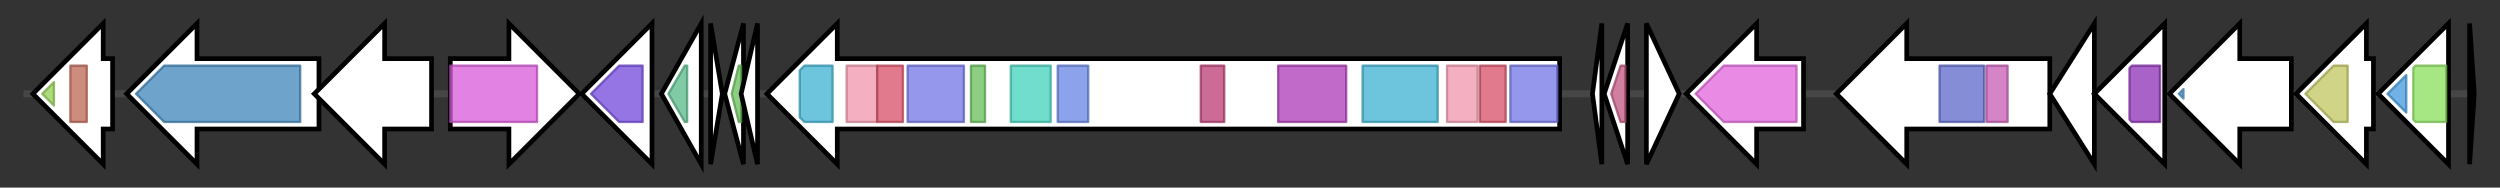 <svg version="1.1" baseProfile="full" xmlns="http://www.w3.org/2000/svg" width="1065.967" height="80">
	<rect width="100%" height="100%" fill="#333333" stroke="none"/>
	<g>
		<line x1="10" y1="40.0" x2="1055.967" y2="40.0" style="stroke:rgb(70,70,70); stroke-width:3 "/>
		<g>
			<title> (ctg1877_1)</title>
			<polygon class=" (ctg1877_1)" points="48,25 44,25 44,10 14,40 44,70 44,55 48,55" fill="rgb(255,255,255)" fill-opacity="1.0" stroke="rgb(0,0,0)" stroke-width="2"  />
			<g>
				<title>ACP_syn_III_C (PF08541)
"3-Oxoacyl-[acyl-carrier-protein (ACP)] synthase III C terminal"</title>
				<polygon class="PF08541" points="18,40 23,35 23,45" stroke-linejoin="round" width="8" height="24" fill="rgb(146,207,81)" stroke="rgb(116,165,64)" stroke-width="1" opacity="0.75" />
			</g>
			<g>
				<title>ACP_syn_III (PF08545)
"3-Oxoacyl-[acyl-carrier-protein (ACP)] synthase III"</title>
				<polygon class="PF08545" points="30,28 30,28 37,28 37,52 30,52 30,52" stroke-linejoin="round" width="7" height="24" fill="rgb(189,102,84)" stroke="rgb(151,81,67)" stroke-width="1" opacity="0.75" />
			</g>
		</g>
		<g>
			<title> (ctg1877_2)</title>
			<polygon class=" (ctg1877_2)" points="136,25 84,25 84,10 54,40 84,70 84,55 136,55" fill="rgb(255,255,255)" fill-opacity="1.0" stroke="rgb(0,0,0)" stroke-width="2"  />
			<g>
				<title>Penicil_amidase (PF01804)
"Penicillin amidase"</title>
				<polygon class="PF01804" points="58,40 70,28 128,28 128,52 70,52" stroke-linejoin="round" width="73" height="24" fill="rgb(62,133,186)" stroke="rgb(49,106,148)" stroke-width="1" opacity="0.75" />
			</g>
		</g>
		<g>
			<title> (ctg1877_3)</title>
			<polygon class=" (ctg1877_3)" points="184,25 164,25 164,10 134,40 164,70 164,55 184,55" fill="rgb(255,255,255)" fill-opacity="1.0" stroke="rgb(0,0,0)" stroke-width="2"  />
		</g>
		<g>
			<title> (ctg1877_4)</title>
			<polygon class=" (ctg1877_4)" points="192,25 217,25 217,10 247,40 217,70 217,55 192,55" fill="rgb(255,255,255)" fill-opacity="1.0" stroke="rgb(0,0,0)" stroke-width="2"  />
			<g>
				<title>Xan_ur_permease (PF00860)
"Permease family"</title>
				<rect class="PF00860" x="192" y="28" stroke-linejoin="round" width="37" height="24" fill="rgb(216,88,217)" stroke="rgb(172,70,173)" stroke-width="1" opacity="0.75" />
			</g>
		</g>
		<g>
			<title> (ctg1877_5)</title>
			<polygon class=" (ctg1877_5)" points="278,25 278,25 278,10 248,40 278,70 278,55 278,55" fill="rgb(255,255,255)" fill-opacity="1.0" stroke="rgb(0,0,0)" stroke-width="2"  />
			<g>
				<title>Abhydrolase_6 (PF12697)
"Alpha/beta hydrolase family"</title>
				<polygon class="PF12697" points="252,40 264,28 274,28 274,52 264,52" stroke-linejoin="round" width="25" height="24" fill="rgb(113,71,219)" stroke="rgb(90,56,175)" stroke-width="1" opacity="0.75" />
			</g>
		</g>
		<g>
			<title> (ctg1877_6)</title>
			<polygon class=" (ctg1877_6)" points="282,40 299,10 299,70" fill="rgb(255,255,255)" fill-opacity="1.0" stroke="rgb(0,0,0)" stroke-width="2"  />
			<g>
				<title>ACPS (PF01648)
"4'-phosphopantetheinyl transferase superfamily"</title>
				<polygon class="PF01648" points="285,40 292,28 293,28 293,52 292,52" stroke-linejoin="round" width="10" height="24" fill="rgb(85,184,135)" stroke="rgb(68,147,108)" stroke-width="1" opacity="0.75" />
			</g>
		</g>
		<g>
			<title> (ctg1877_7)</title>
			<polygon class=" (ctg1877_7)" points="303,10 308,40 303,70" fill="rgb(255,255,255)" fill-opacity="1.0" stroke="rgb(0,0,0)" stroke-width="2"  />
		</g>
		<g>
			<title> (ctg1877_8)</title>
			<polygon class=" (ctg1877_8)" points="309,40 317,10 317,70" fill="rgb(255,255,255)" fill-opacity="1.0" stroke="rgb(0,0,0)" stroke-width="2"  />
			<g>
				<title>PP-binding (PF00550)
"Phosphopantetheine attachment site"</title>
				<polygon class="PF00550" points="312,40 315,28 316,28 316,52 315,52" stroke-linejoin="round" width="7" height="24" fill="rgb(103,191,88)" stroke="rgb(82,152,70)" stroke-width="1" opacity="0.75" />
			</g>
		</g>
		<g>
			<title> (ctg1877_9)</title>
			<polygon class=" (ctg1877_9)" points="316,40 323,10 323,70" fill="rgb(255,255,255)" fill-opacity="1.0" stroke="rgb(0,0,0)" stroke-width="2"  />
		</g>
		<g>
			<title> (ctg1877_10)</title>
			<polygon class=" (ctg1877_10)" points="665,25 357,25 357,10 327,40 357,70 357,55 665,55" fill="rgb(255,255,255)" fill-opacity="1.0" stroke="rgb(0,0,0)" stroke-width="2"  />
			<g>
				<title>Acyl_transf_1 (PF00698)
"Acyl transferase domain"</title>
				<polygon class="PF00698" points="341,30 343,28 355,28 355,52 343,52 341,50" stroke-linejoin="round" width="14" height="24" fill="rgb(59,176,209)" stroke="rgb(47,140,167)" stroke-width="1" opacity="0.75" />
			</g>
			<g>
				<title>KAsynt_C_assoc (PF16197)
"Ketoacyl-synthetase C-terminal extension"</title>
				<rect class="PF16197" x="361" y="28" stroke-linejoin="round" width="13" height="24" fill="rgb(240,150,172)" stroke="rgb(192,120,137)" stroke-width="1" opacity="0.75" />
			</g>
			<g>
				<title>Ketoacyl-synt_C (PF02801)
"Beta-ketoacyl synthase, C-terminal domain"</title>
				<rect class="PF02801" x="374" y="28" stroke-linejoin="round" width="11" height="24" fill="rgb(215,78,102)" stroke="rgb(172,62,81)" stroke-width="1" opacity="0.75" />
			</g>
			<g>
				<title>ketoacyl-synt (PF00109)
"Beta-ketoacyl synthase, N-terminal domain"</title>
				<rect class="PF00109" x="387" y="28" stroke-linejoin="round" width="24" height="24" fill="rgb(112,116,228)" stroke="rgb(89,92,182)" stroke-width="1" opacity="0.75" />
			</g>
			<g>
				<title>PP-binding (PF00550)
"Phosphopantetheine attachment site"</title>
				<rect class="PF00550" x="414" y="28" stroke-linejoin="round" width="6" height="24" fill="rgb(103,191,88)" stroke="rgb(82,152,70)" stroke-width="1" opacity="0.75" />
			</g>
			<g>
				<title>KR (PF08659)
"KR domain"</title>
				<rect class="PF08659" x="431" y="28" stroke-linejoin="round" width="17" height="24" fill="rgb(66,209,188)" stroke="rgb(52,167,150)" stroke-width="1" opacity="0.75" />
			</g>
			<g>
				<title>ADH_zinc_N_2 (PF13602)
"Zinc-binding dehydrogenase"</title>
				<rect class="PF13602" x="451" y="28" stroke-linejoin="round" width="13" height="24" fill="rgb(101,131,226)" stroke="rgb(80,104,180)" stroke-width="1" opacity="0.75" />
			</g>
			<g>
				<title>Methyltransf_12 (PF08242)
"Methyltransferase domain"</title>
				<rect class="PF08242" x="512" y="28" stroke-linejoin="round" width="10" height="24" fill="rgb(187,59,115)" stroke="rgb(149,47,92)" stroke-width="1" opacity="0.75" />
			</g>
			<g>
				<title>PS-DH (PF14765)
"Polyketide synthase dehydratase"</title>
				<rect class="PF14765" x="545" y="28" stroke-linejoin="round" width="29" height="24" fill="rgb(173,56,182)" stroke="rgb(138,44,145)" stroke-width="1" opacity="0.75" />
			</g>
			<g>
				<title>Acyl_transf_1 (PF00698)
"Acyl transferase domain"</title>
				<rect class="PF00698" x="581" y="28" stroke-linejoin="round" width="32" height="24" fill="rgb(59,176,209)" stroke="rgb(47,140,167)" stroke-width="1" opacity="0.75" />
			</g>
			<g>
				<title>KAsynt_C_assoc (PF16197)
"Ketoacyl-synthetase C-terminal extension"</title>
				<rect class="PF16197" x="617" y="28" stroke-linejoin="round" width="13" height="24" fill="rgb(240,150,172)" stroke="rgb(192,120,137)" stroke-width="1" opacity="0.75" />
			</g>
			<g>
				<title>Ketoacyl-synt_C (PF02801)
"Beta-ketoacyl synthase, C-terminal domain"</title>
				<rect class="PF02801" x="631" y="28" stroke-linejoin="round" width="11" height="24" fill="rgb(215,78,102)" stroke="rgb(172,62,81)" stroke-width="1" opacity="0.75" />
			</g>
			<g>
				<title>ketoacyl-synt (PF00109)
"Beta-ketoacyl synthase, N-terminal domain"</title>
				<rect class="PF00109" x="644" y="28" stroke-linejoin="round" width="20" height="24" fill="rgb(112,116,228)" stroke="rgb(89,92,182)" stroke-width="1" opacity="0.75" />
			</g>
		</g>
		<g>
			<title> (ctg1877_11)</title>
			<polygon class=" (ctg1877_11)" points="679,40 683,10 683,70" fill="rgb(255,255,255)" fill-opacity="1.0" stroke="rgb(0,0,0)" stroke-width="2"  />
		</g>
		<g>
			<title> (ctg1877_12)</title>
			<polygon class=" (ctg1877_12)" points="684,40 694,10 694,70" fill="rgb(255,255,255)" fill-opacity="1.0" stroke="rgb(0,0,0)" stroke-width="2"  />
			<g>
				<title>ABM (PF03992)
"Antibiotic biosynthesis monooxygenase"</title>
				<polygon class="PF03992" points="687,40 691,28 693,28 693,52 691,52" stroke-linejoin="round" width="7" height="24" fill="rgb(193,84,127)" stroke="rgb(154,67,101)" stroke-width="1" opacity="0.75" />
			</g>
		</g>
		<g>
			<title> (ctg1877_13)</title>
			<polygon class=" (ctg1877_13)" points="702,10 716,40 702,70" fill="rgb(255,255,255)" fill-opacity="1.0" stroke="rgb(0,0,0)" stroke-width="2"  />
		</g>
		<g>
			<title> (ctg1877_14)</title>
			<polygon class=" (ctg1877_14)" points="769,25 749,25 749,10 719,40 749,70 749,55 769,55" fill="rgb(255,255,255)" fill-opacity="1.0" stroke="rgb(0,0,0)" stroke-width="2"  />
			<g>
				<title>IMPDH (PF00478)
"IMP dehydrogenase / GMP reductase domain"</title>
				<polygon class="PF00478" points="723,40 735,28 766,28 766,52 735,52" stroke-linejoin="round" width="46" height="24" fill="rgb(225,99,218)" stroke="rgb(180,79,174)" stroke-width="1" opacity="0.75" />
			</g>
		</g>
		<g>
			<title> (ctg1877_15)</title>
			<polygon class=" (ctg1877_15)" points="874,25 813,25 813,10 783,40 813,70 813,55 874,55" fill="rgb(255,255,255)" fill-opacity="1.0" stroke="rgb(0,0,0)" stroke-width="2"  />
			<g>
				<title>Glyco_hydro_2_C (PF02836)
"Glycosyl hydrolases family 2, TIM barrel domain"</title>
				<rect class="PF02836" x="827" y="28" stroke-linejoin="round" width="19" height="24" fill="rgb(92,103,201)" stroke="rgb(73,82,160)" stroke-width="1" opacity="0.75" />
			</g>
			<g>
				<title>Glyco_hydro_2 (PF00703)
"Glycosyl hydrolases family 2"</title>
				<rect class="PF00703" x="847" y="28" stroke-linejoin="round" width="9" height="24" fill="rgb(199,91,180)" stroke="rgb(159,72,144)" stroke-width="1" opacity="0.75" />
			</g>
		</g>
		<g>
			<title> (ctg1877_16)</title>
			<polygon class=" (ctg1877_16)" points="874,40 893,10 893,70" fill="rgb(255,255,255)" fill-opacity="1.0" stroke="rgb(0,0,0)" stroke-width="2"  />
		</g>
		<g>
			<title> (ctg1877_17)</title>
			<polygon class=" (ctg1877_17)" points="923,25 923,25 923,10 893,40 923,70 923,55 923,55" fill="rgb(255,255,255)" fill-opacity="1.0" stroke="rgb(0,0,0)" stroke-width="2"  />
			<g>
				<title>Cyclase (PF04199)
"Putative cyclase"</title>
				<polygon class="PF04199" points="908,29 909,28 921,28 921,52 909,52 908,51" stroke-linejoin="round" width="13" height="24" fill="rgb(140,47,181)" stroke="rgb(112,37,144)" stroke-width="1" opacity="0.75" />
			</g>
		</g>
		<g>
			<title> (ctg1877_18)</title>
			<polygon class=" (ctg1877_18)" points="977,25 955,25 955,10 925,40 955,70 955,55 977,55" fill="rgb(255,255,255)" fill-opacity="1.0" stroke="rgb(0,0,0)" stroke-width="2"  />
			<g>
				<title>RMMBL (PF07521)
"Zn-dependent metallo-hydrolase RNA specificity domain"</title>
				<polygon class="PF07521" points="929,40 931,38 931,42" stroke-linejoin="round" width="5" height="24" fill="rgb(75,144,204)" stroke="rgb(60,115,163)" stroke-width="1" opacity="0.75" />
			</g>
		</g>
		<g>
			<title> (ctg1877_19)</title>
			<polygon class=" (ctg1877_19)" points="1012,25 1009,25 1009,10 979,40 1009,70 1009,55 1012,55" fill="rgb(255,255,255)" fill-opacity="1.0" stroke="rgb(0,0,0)" stroke-width="2"  />
			<g>
				<title>2-Hacid_dh_C (PF02826)
"D-isomer specific 2-hydroxyacid dehydrogenase, NAD binding domain"</title>
				<polygon class="PF02826" points="983,40 995,28 1001,28 1001,52 995,52 983,40" stroke-linejoin="round" width="18" height="24" fill="rgb(192,197,93)" stroke="rgb(153,157,74)" stroke-width="1" opacity="0.75" />
			</g>
		</g>
		<g>
			<title> (ctg1877_20)</title>
			<polygon class=" (ctg1877_20)" points="1044,25 1044,25 1044,10 1014,40 1044,70 1044,55 1044,55" fill="rgb(255,255,255)" fill-opacity="1.0" stroke="rgb(0,0,0)" stroke-width="2"  />
			<g>
				<title>DUF3048_C (PF17479)
"Protein of unknown function (DUF3048) C-terminal domain"</title>
				<polygon class="PF17479" points="1018,40 1026,32 1026,48" stroke-linejoin="round" width="11" height="24" fill="rgb(65,152,220)" stroke="rgb(52,121,176)" stroke-width="1" opacity="0.75" />
			</g>
			<g>
				<title>DUF3048 (PF11258)
"Protein of unknown function (DUF3048) N-terminal domain"</title>
				<polygon class="PF11258" points="1029,29 1030,28 1043,28 1043,52 1030,52 1029,51" stroke-linejoin="round" width="14" height="24" fill="rgb(138,223,90)" stroke="rgb(110,178,72)" stroke-width="1" opacity="0.75" />
			</g>
		</g>
		<g>
			<title> (ctg1877_21)</title>
			<polygon class=" (ctg1877_21)" points="1053,10 1055,40 1053,70" fill="rgb(255,255,255)" fill-opacity="1.0" stroke="rgb(0,0,0)" stroke-width="2"  />
		</g>
	</g>
</svg>
